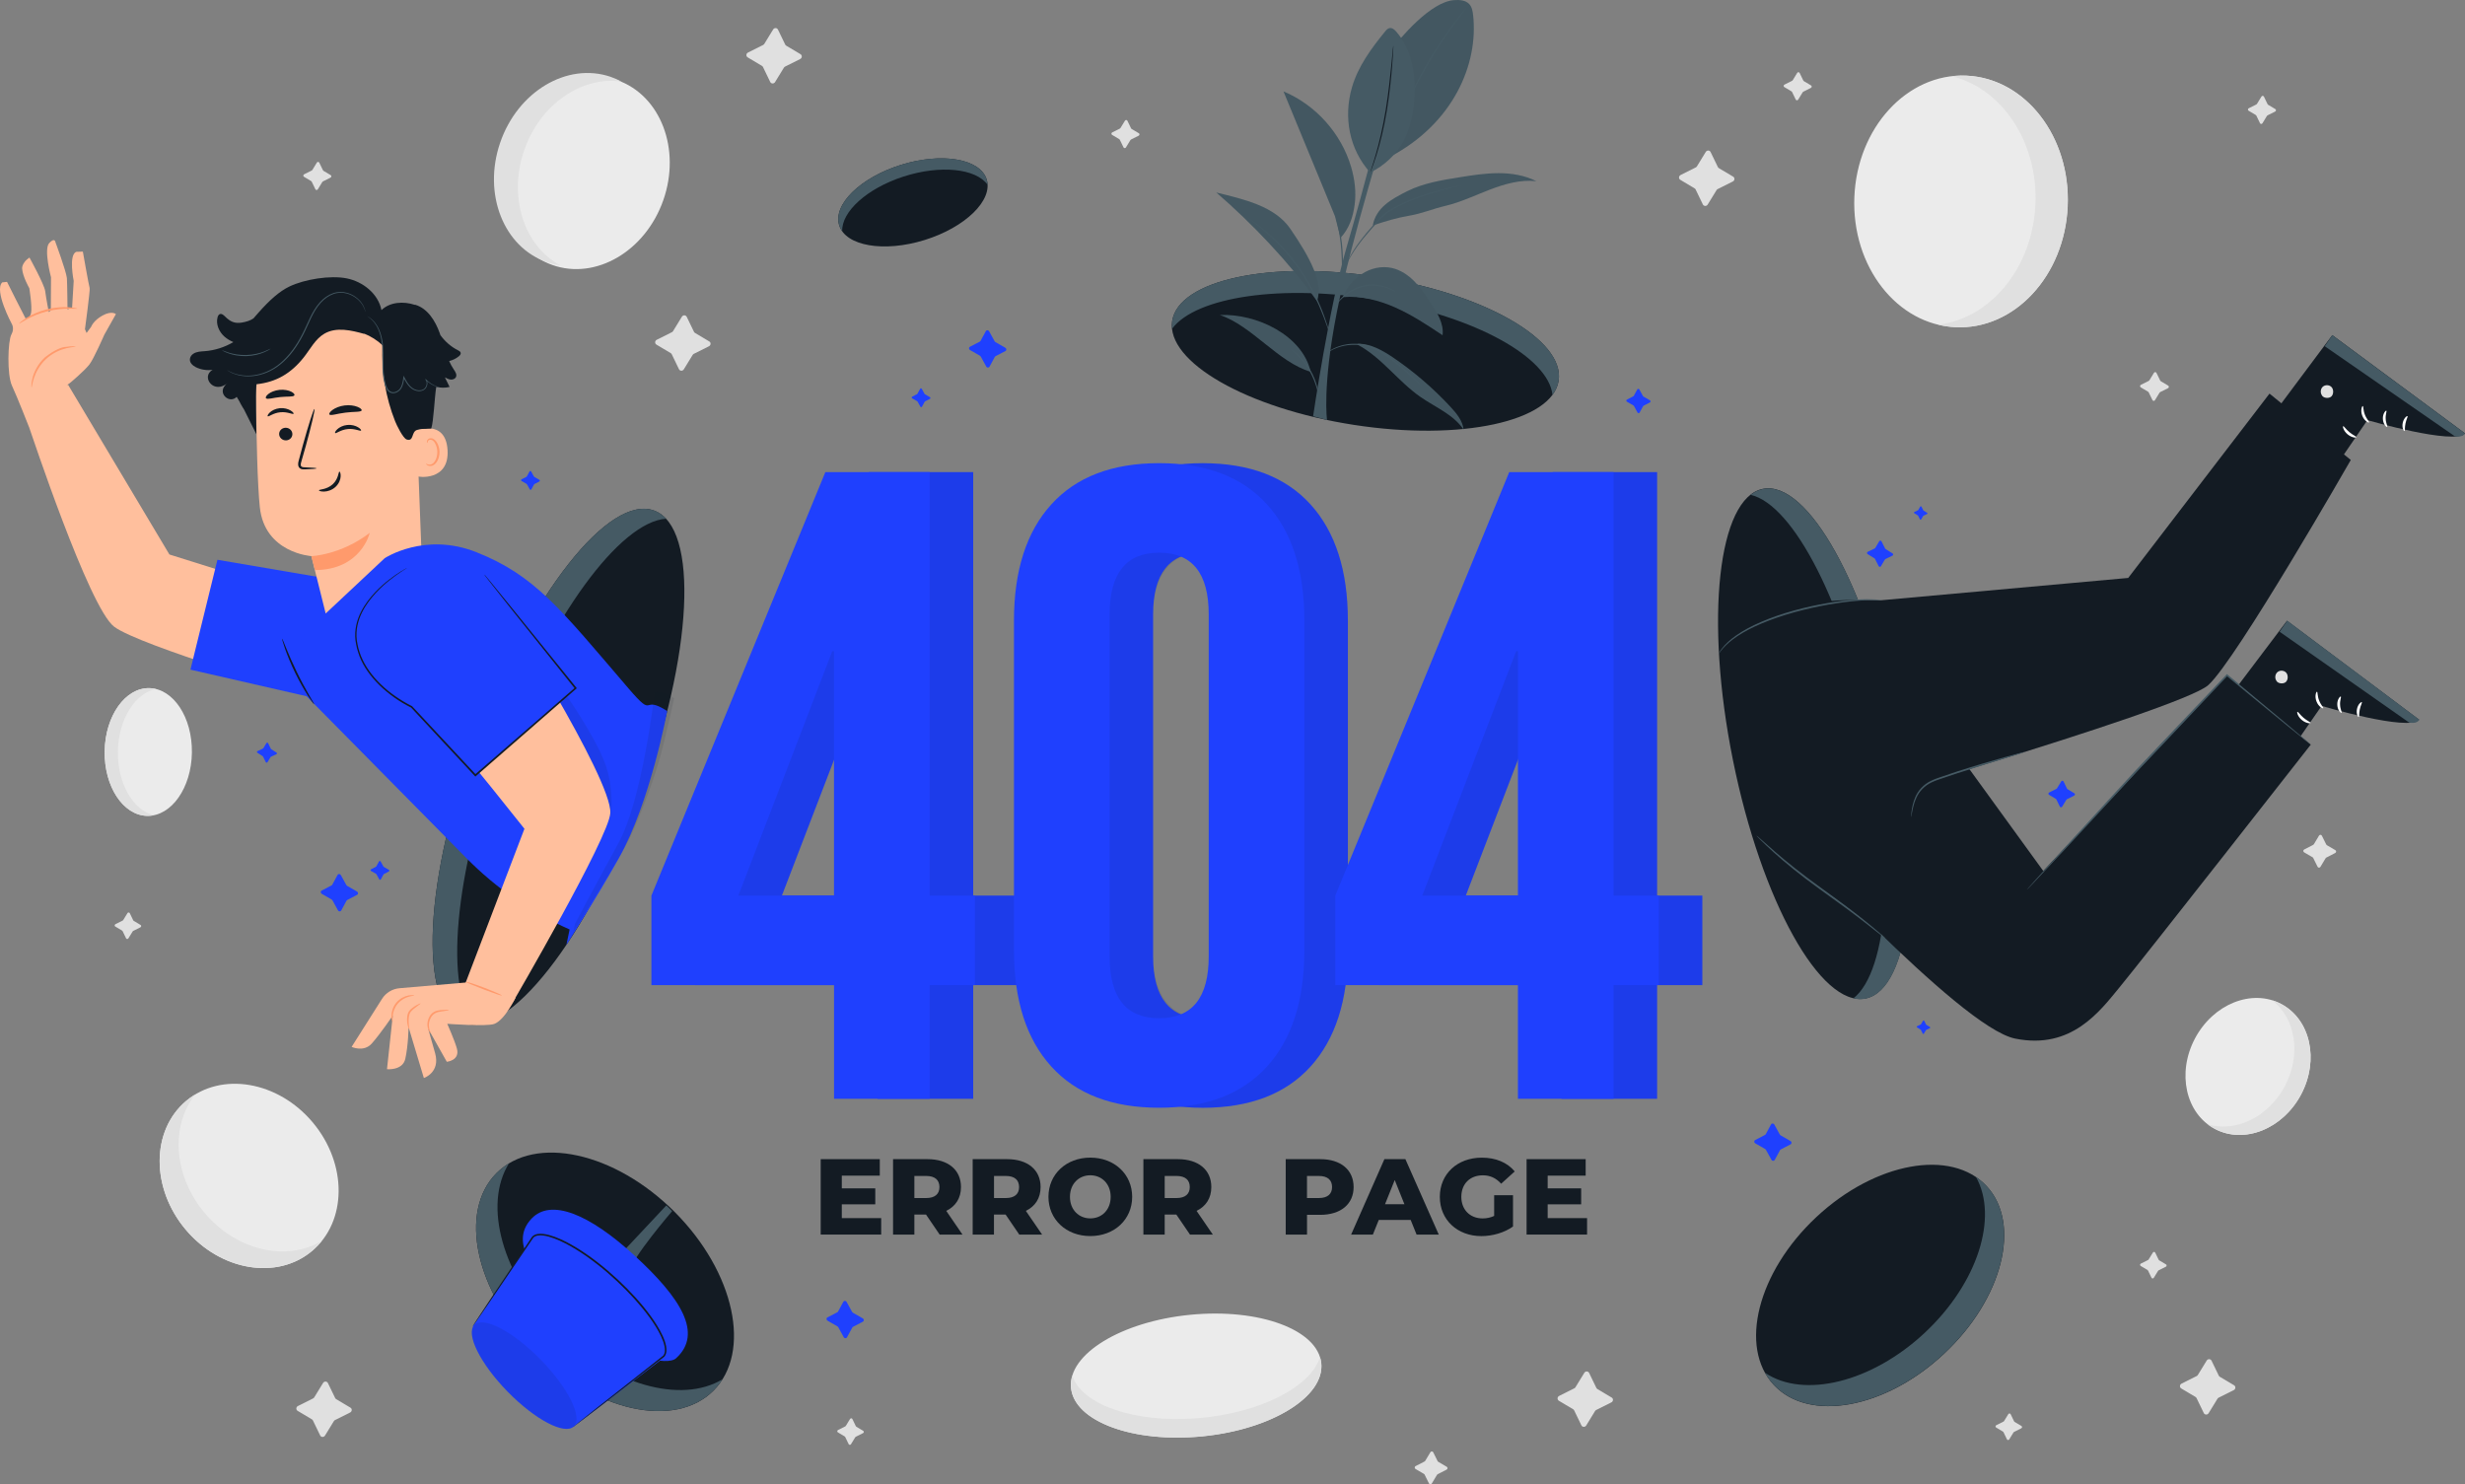 <svg xmlns="http://www.w3.org/2000/svg" width="1038" height="625" viewBox="0 0 1038 625" fill="none">
<rect x="0" y="0" width="1038" height="625" fill="#808080" stroke="none"/>
<path d="M870.68 86.605C871.847 57.351 852.686 32.832 827.883 31.84C803.079 30.849 782.026 53.761 780.859 83.015C779.692 112.269 798.853 136.789 823.657 137.78C848.46 138.771 869.513 115.86 870.68 86.605Z" fill="#ebebeb"/>
<path d="M857.08 86.296C855.807 112.953 838.049 134.137 816.141 136.73C818.459 137.289 820.834 137.647 823.267 137.776C848.065 139.05 869.301 116.362 870.703 87.127C872.106 57.878 853.145 33.155 828.347 31.88C826.157 31.765 823.982 31.851 821.85 32.095C843.057 37.223 858.34 59.926 857.08 86.296Z" fill="#e0e0e0"/>
<path d="M506.192 604.8C535.293 601.946 557.763 588.176 556.38 574.045C554.996 559.913 530.284 550.77 501.184 553.624C472.083 556.478 449.613 570.248 450.997 584.379C452.38 598.511 477.092 607.654 506.192 604.8Z" fill="#ebebeb"/>
<path d="M504.122 597.181C477.564 599.272 455.441 591.423 451.549 579.234C451.134 580.609 450.919 581.998 450.948 583.402C451.191 597.64 475.002 607.308 504.137 605.016C533.271 602.724 556.696 589.317 556.453 575.08C556.438 573.819 556.224 572.602 555.837 571.413C552.017 584.018 530.395 595.119 504.122 597.181Z" fill="#e0e0e0"/>
<path d="M131.382 526.784C146.195 514.363 146.354 490.135 131.737 472.669C117.12 455.204 93.263 451.115 78.45 463.536C63.637 475.957 63.478 500.185 78.095 517.651C92.712 535.116 116.569 539.206 131.382 526.784Z" fill="#ebebeb"/>
<path d="M86.337 510.923C99.788 526.737 120.795 531.335 135.519 522.497C134.36 523.944 133.058 525.29 131.627 526.536C116.96 539.127 93.106 535.26 78.338 517.913C63.585 500.567 63.513 476.303 78.181 463.712C79.483 462.595 80.857 461.621 82.288 460.762C71.67 474.026 73.029 495.282 86.337 510.923Z" fill="#e0e0e0"/>
<path d="M80.81 316.917C81.029 302.062 72.98 289.899 62.834 289.75C52.687 289.6 44.285 301.522 44.067 316.376C43.849 331.231 51.897 343.395 62.044 343.544C72.19 343.693 80.592 331.772 80.81 316.917Z" fill="#ebebeb"/>
<path d="M49.654 316.206C49.367 329.742 55.95 341.144 64.808 343.293C63.849 343.493 62.861 343.579 61.874 343.551C51.728 343.25 43.772 330.96 44.087 316.106C44.402 301.252 52.888 289.45 63.033 289.75C63.935 289.779 64.808 289.894 65.666 290.109C56.866 291.899 49.94 302.814 49.654 316.206Z" fill="#e0e0e0"/>
<path d="M924.284 437.285C916.585 451.824 920.363 468.869 932.712 475.372C945.061 481.875 961.303 475.358 969.001 460.819C976.7 446.281 972.922 429.235 960.573 422.732C948.224 416.229 931.982 422.747 924.284 437.285Z" fill="#ebebeb"/>
<path d="M962.169 457.31C969.181 444.06 966.662 428.72 956.817 421.2C958.091 421.586 959.35 422.102 960.566 422.747C972.916 429.25 976.679 446.295 968.995 460.833C961.296 475.372 945.055 481.875 932.706 475.386C931.618 474.813 930.588 474.154 929.629 473.424C941.334 476.991 955.229 470.416 962.169 457.31Z" fill="#e0e0e0"/>
<path d="M279.317 84.279C286.851 62.781 278.177 40.164 259.944 33.761C241.711 27.359 220.823 39.597 213.29 61.095C205.756 82.593 214.429 105.211 232.662 111.613C250.895 118.015 271.783 105.778 279.317 84.279Z" fill="#ebebeb"/>
<path d="M220.668 63.45C213.956 83.102 220.739 103.528 235.85 111.692C234.019 111.434 232.187 111.004 230.398 110.403C212.096 104.201 203.224 81.698 210.594 60.141C217.949 38.584 238.755 26.122 257.057 32.324C258.674 32.868 260.22 33.556 261.693 34.344C244.865 31.966 227.307 43.998 220.668 63.45Z" fill="#e0e0e0"/>
<path d="M723.806 70.798L729.816 74.379C730.588 74.837 730.531 75.997 729.701 76.413L723.319 79.607C723.119 79.707 722.947 79.865 722.833 80.051L719.098 86.138C718.611 86.926 717.466 86.898 717.066 86.081L714.018 79.779C713.918 79.578 713.775 79.421 713.589 79.306L707.578 75.725C706.791 75.267 706.863 74.106 707.693 73.691L714.075 70.497C714.275 70.397 714.447 70.239 714.562 70.053L718.296 63.965C718.783 63.178 719.928 63.206 720.328 64.023L723.376 70.325C723.477 70.511 723.62 70.683 723.806 70.798Z" fill="#e0e0e0"/>
<path d="M141.562 589.146L147.572 592.727C148.344 593.185 148.287 594.345 147.457 594.761L141.075 597.955C140.875 598.055 140.703 598.213 140.589 598.399L136.854 604.486C136.367 605.274 135.223 605.246 134.822 604.429L131.774 598.127C131.674 597.926 131.531 597.769 131.345 597.654L125.335 594.073C124.562 593.615 124.619 592.454 125.449 592.039L131.831 588.845C132.031 588.745 132.203 588.587 132.318 588.401L136.052 582.313C136.539 581.525 137.684 581.554 138.084 582.371L141.132 588.673C141.218 588.859 141.376 589.031 141.562 589.146Z" fill="#e0e0e0"/>
<path d="M672.655 584.892L678.665 588.472C679.452 588.931 679.381 590.091 678.551 590.506L672.169 593.701C671.969 593.801 671.797 593.958 671.682 594.145L667.948 600.232C667.461 601.02 666.316 600.991 665.916 600.175L662.868 593.873C662.767 593.672 662.624 593.514 662.438 593.4L656.428 589.819C655.656 589.361 655.713 588.2 656.543 587.785L662.925 584.591C663.125 584.49 663.297 584.333 663.411 584.147L667.146 578.059C667.633 577.271 668.777 577.3 669.178 578.116L672.226 584.419C672.326 584.619 672.469 584.777 672.655 584.892Z" fill="#e0e0e0"/>
<path d="M934.745 579.721L940.755 583.302C941.528 583.76 941.471 584.92 940.641 585.336L934.259 588.53C934.058 588.63 933.887 588.788 933.772 588.974L930.037 595.061C929.551 595.849 928.406 595.821 928.005 595.004L924.958 588.702C924.857 588.501 924.714 588.344 924.528 588.229L918.518 584.648C917.745 584.19 917.803 583.029 918.633 582.614L925.015 579.42C925.215 579.32 925.387 579.162 925.501 578.976L929.236 572.888C929.723 572.1 930.867 572.129 931.268 572.946L934.316 579.248C934.402 579.449 934.559 579.606 934.745 579.721Z" fill="#e0e0e0"/>
<path d="M292.655 140.182L298.665 143.763C299.453 144.221 299.381 145.381 298.551 145.797L292.169 148.991C291.969 149.091 291.797 149.249 291.682 149.435L287.948 155.523C287.461 156.311 286.316 156.282 285.916 155.465L282.868 149.163C282.767 148.962 282.624 148.805 282.438 148.69L276.428 145.109C275.656 144.651 275.713 143.491 276.543 143.075L282.925 139.881C283.125 139.781 283.297 139.623 283.411 139.437L287.146 133.35C287.633 132.562 288.778 132.59 289.178 133.407L292.226 139.709C292.312 139.91 292.469 140.067 292.655 140.182Z" fill="#e0e0e0"/>
<path d="M331.077 19.232L337.087 22.813C337.86 23.271 337.803 24.432 336.973 24.847L330.591 28.041C330.39 28.142 330.219 28.299 330.104 28.485L326.369 34.573C325.883 35.361 324.738 35.332 324.337 34.516L321.29 28.213C321.189 28.013 321.046 27.855 320.86 27.741L314.85 24.16C314.077 23.701 314.135 22.541 314.965 22.126L321.347 18.931C321.547 18.831 321.719 18.674 321.833 18.487L325.568 12.4C326.055 11.612 327.199 11.641 327.6 12.457L330.648 18.759C330.734 18.96 330.877 19.118 331.077 19.232Z" fill="#e0e0e0"/>
<path d="M136.211 71.929L139.259 73.748C139.66 73.978 139.617 74.565 139.202 74.78L135.968 76.398C135.867 76.456 135.782 76.527 135.724 76.627L133.835 79.721C133.592 80.123 133.006 80.108 132.805 79.693L131.26 76.499C131.217 76.398 131.131 76.312 131.045 76.255L127.997 74.436C127.596 74.207 127.639 73.62 128.054 73.405L131.288 71.786C131.389 71.729 131.474 71.657 131.532 71.557L133.421 68.463C133.664 68.062 134.25 68.076 134.451 68.492L135.996 71.686C136.039 71.786 136.111 71.872 136.211 71.929Z" fill="#e0e0e0"/>
<path d="M476.504 54.282L479.552 56.102C479.952 56.331 479.91 56.918 479.495 57.133L476.261 58.751C476.16 58.809 476.075 58.88 476.017 58.981L474.128 62.075C473.885 62.476 473.298 62.461 473.098 62.046L471.553 58.852C471.51 58.751 471.424 58.666 471.338 58.608L468.29 56.789C467.889 56.56 467.932 55.973 468.347 55.758L471.581 54.139C471.681 54.082 471.767 54.01 471.825 53.91L473.713 50.816C473.957 50.415 474.543 50.429 474.744 50.845L476.289 54.039C476.332 54.154 476.404 54.239 476.504 54.282Z" fill="#e0e0e0"/>
<path d="M759.582 34.158L762.63 35.977C763.031 36.206 762.988 36.793 762.573 37.008L759.339 38.627C759.239 38.684 759.153 38.755 759.095 38.856L757.207 41.95C756.963 42.351 756.377 42.336 756.176 41.921L754.631 38.727C754.588 38.627 754.502 38.541 754.416 38.483L751.368 36.664C750.968 36.435 751.01 35.848 751.425 35.633L754.659 34.014C754.76 33.957 754.845 33.885 754.903 33.785L756.792 30.691C757.035 30.29 757.622 30.305 757.822 30.72L759.367 33.914C759.41 34.014 759.496 34.1 759.582 34.158Z" fill="#e0e0e0"/>
<path d="M955.082 44.113L958.13 45.932C958.531 46.161 958.488 46.748 958.073 46.963L954.839 48.582C954.739 48.639 954.653 48.711 954.595 48.811L952.707 51.905C952.463 52.306 951.877 52.291 951.676 51.876L950.131 48.682C950.088 48.582 950.002 48.496 949.916 48.438L946.868 46.619C946.468 46.39 946.51 45.803 946.925 45.588L950.159 43.969C950.26 43.912 950.345 43.84 950.403 43.74L952.292 40.646C952.535 40.245 953.122 40.26 953.322 40.675L954.867 43.869C954.91 43.969 954.982 44.055 955.082 44.113Z" fill="#e0e0e0"/>
<path d="M605.636 615.53L609.214 617.621C609.672 617.893 609.643 618.581 609.157 618.824L605.393 620.758C605.279 620.815 605.178 620.916 605.107 621.03L602.932 624.654C602.646 625.127 601.959 625.113 601.73 624.626L599.884 620.901C599.827 620.787 599.741 620.687 599.626 620.629L596.049 618.538C595.591 618.266 595.62 617.578 596.106 617.335L599.87 615.401C599.984 615.344 600.084 615.244 600.156 615.129L602.331 611.505C602.617 611.032 603.304 611.047 603.533 611.534L605.379 615.258C605.436 615.372 605.536 615.473 605.636 615.53Z" fill="#e0e0e0"/>
<path d="M979.832 355.883L983.409 357.974C983.867 358.247 983.838 358.934 983.352 359.178L979.588 361.111C979.474 361.169 979.374 361.269 979.302 361.384L977.127 365.007C976.841 365.48 976.154 365.466 975.925 364.979L974.079 361.255C974.022 361.14 973.936 361.04 973.822 360.982L970.244 358.891C969.786 358.619 969.815 357.932 970.302 357.688L974.065 355.754C974.179 355.697 974.28 355.597 974.351 355.482L976.526 351.858C976.812 351.386 977.499 351.4 977.728 351.887L979.574 355.611C979.631 355.726 979.732 355.826 979.832 355.883Z" fill="#e0e0e0"/>
<path d="M56.324 387.768L59.2 389.487C59.572 389.716 59.544 390.26 59.143 390.461L56.081 391.994C55.98 392.037 55.909 392.123 55.852 392.208L54.063 395.13C53.834 395.503 53.276 395.489 53.09 395.102L51.63 392.08C51.587 391.979 51.516 391.908 51.416 391.85L48.539 390.132C48.167 389.902 48.196 389.358 48.597 389.157L51.659 387.625C51.759 387.582 51.831 387.496 51.888 387.41L53.676 384.488C53.906 384.116 54.464 384.13 54.65 384.517L56.109 387.539C56.166 387.625 56.238 387.711 56.324 387.768Z" fill="#e0e0e0"/>
<path d="M360.605 600.762L363.481 602.481C363.853 602.71 363.825 603.255 363.424 603.455L360.362 604.988C360.262 605.031 360.19 605.117 360.133 605.203L358.344 608.125C358.115 608.497 357.557 608.483 357.371 608.096L355.912 605.074C355.869 604.973 355.797 604.902 355.697 604.844L352.821 603.126C352.449 602.896 352.477 602.352 352.878 602.152L355.94 600.619C356.04 600.576 356.112 600.49 356.169 600.404L357.958 597.482C358.187 597.11 358.745 597.124 358.931 597.511L360.39 600.533C360.448 600.633 360.519 600.719 360.605 600.762Z" fill="#e0e0e0"/>
<path d="M909.218 530.69L912.095 532.409C912.467 532.638 912.438 533.183 912.037 533.383L908.975 534.916C908.875 534.959 908.803 535.045 908.746 535.131L906.957 538.053C906.728 538.425 906.17 538.411 905.984 538.024L904.525 535.002C904.482 534.902 904.41 534.83 904.31 534.773L901.434 533.054C901.062 532.825 901.09 532.28 901.491 532.08L904.553 530.547C904.654 530.504 904.725 530.418 904.782 530.332L906.571 527.41C906.8 527.038 907.358 527.052 907.544 527.439L909.004 530.461C909.061 530.562 909.133 530.647 909.218 530.69Z" fill="#e0e0e0"/>
<path d="M848.343 598.728L851.22 600.447C851.592 600.676 851.563 601.221 851.162 601.421L848.1 602.954C848 602.997 847.928 603.083 847.871 603.169L846.082 606.091C845.854 606.463 845.295 606.449 845.109 606.062L843.65 603.04C843.607 602.939 843.535 602.868 843.435 602.811L840.559 601.092C840.187 600.862 840.216 600.318 840.616 600.118L843.678 598.585C843.779 598.542 843.85 598.456 843.907 598.37L845.696 595.448C845.925 595.076 846.483 595.09 846.669 595.477L848.129 598.499C848.186 598.599 848.257 598.671 848.343 598.728Z" fill="#e0e0e0"/>
<path d="M909.898 160.522L913.017 162.384C913.418 162.627 913.39 163.229 912.96 163.444L909.64 165.105C909.54 165.163 909.454 165.234 909.383 165.334L907.451 168.5C907.194 168.915 906.607 168.887 906.392 168.471L904.804 165.206C904.761 165.105 904.675 165.019 904.575 164.962L901.455 163.1C901.055 162.856 901.083 162.255 901.513 162.04L904.832 160.378C904.933 160.321 905.018 160.25 905.09 160.149L907.022 156.984C907.279 156.568 907.866 156.597 908.081 157.012L909.669 160.278C909.712 160.378 909.798 160.464 909.898 160.522Z" fill="#e0e0e0"/>
<path d="M810.016 215.009L811.505 215.926C811.691 216.041 811.691 216.327 811.49 216.427L809.959 217.158C809.916 217.186 809.873 217.215 809.845 217.258L808.986 218.719C808.871 218.905 808.599 218.891 808.485 218.69L807.698 217.129C807.669 217.086 807.64 217.043 807.583 217.015L806.095 216.098C805.909 215.983 805.909 215.697 806.109 215.597L807.64 214.866C807.683 214.837 807.726 214.809 807.755 214.766L808.614 213.305C808.728 213.119 809 213.133 809.115 213.333L809.902 214.895C809.93 214.938 809.973 214.981 810.016 215.009Z" fill="#1f40fe"/>
<path d="M811.184 431.527L812.673 432.444C812.859 432.558 812.859 432.845 812.658 432.945L811.127 433.676C811.084 433.704 811.041 433.733 811.013 433.776L810.154 435.237C810.039 435.423 809.767 435.409 809.653 435.208L808.866 433.647C808.837 433.604 808.808 433.561 808.751 433.532L807.263 432.616C807.077 432.501 807.077 432.215 807.277 432.114L808.808 431.384C808.851 431.355 808.894 431.327 808.923 431.284L809.782 429.823C809.896 429.636 810.168 429.651 810.283 429.851L811.07 431.413C811.098 431.456 811.141 431.498 811.184 431.527Z" fill="#1f40fe"/>
<path d="M870.621 332.307L873.497 334.025C873.869 334.255 873.84 334.799 873.44 334.999L870.377 336.532C870.277 336.575 870.206 336.661 870.149 336.747L868.36 339.669C868.131 340.041 867.573 340.027 867.387 339.64L865.927 336.618C865.884 336.518 865.813 336.446 865.712 336.389L862.836 334.67C862.464 334.441 862.493 333.896 862.894 333.696L865.956 332.163C866.056 332.12 866.127 332.034 866.185 331.948L867.973 329.026C868.202 328.654 868.76 328.668 868.946 329.055L870.406 332.077C870.449 332.178 870.521 332.264 870.621 332.307Z" fill="#1f40fe"/>
<path d="M794.048 231.224L796.939 233.014C797.311 233.243 797.297 233.788 796.91 233.974L793.948 235.392C793.848 235.435 793.777 235.507 793.719 235.592L792.045 238.429C791.83 238.801 791.287 238.758 791.086 238.371L789.555 235.335C789.512 235.234 789.426 235.163 789.341 235.105L786.45 233.315C786.078 233.086 786.092 232.542 786.479 232.355L789.441 230.937C789.541 230.894 789.612 230.823 789.67 230.737L791.344 227.901C791.559 227.528 792.102 227.571 792.303 227.958L793.834 230.995C793.891 231.081 793.963 231.166 794.048 231.224Z" fill="#1f40fe"/>
<path d="M114.219 315.476L116.408 316.865C116.694 317.052 116.68 317.467 116.38 317.596L114.104 318.642C114.033 318.67 113.976 318.728 113.933 318.799L112.63 320.948C112.459 321.22 112.044 321.191 111.901 320.89L110.756 318.556C110.727 318.484 110.67 318.427 110.598 318.384L108.409 316.994C108.123 316.808 108.137 316.393 108.438 316.264L110.713 315.218C110.785 315.19 110.842 315.132 110.885 315.061L112.187 312.912C112.359 312.64 112.774 312.669 112.917 312.969L114.061 315.304C114.104 315.361 114.147 315.433 114.219 315.476Z" fill="#1f40fe"/>
<path d="M161.621 365.036L163.739 366.254C164.011 366.411 164.011 366.798 163.753 366.941L161.664 368.03C161.593 368.059 161.55 368.116 161.507 368.187L160.376 370.264C160.233 370.537 159.833 370.522 159.69 370.25L158.516 368.116C158.473 368.044 158.43 367.987 158.359 367.958L156.241 366.741C155.969 366.583 155.969 366.196 156.227 366.053L158.316 364.965C158.387 364.936 158.43 364.879 158.473 364.807L159.604 362.73C159.747 362.458 160.147 362.472 160.291 362.744L161.464 364.879C161.507 364.95 161.564 365.008 161.621 365.036Z" fill="#1f40fe"/>
<path d="M225.004 200.829L227.122 202.046C227.394 202.204 227.394 202.591 227.136 202.734L225.047 203.822C224.976 203.851 224.933 203.908 224.89 203.98L223.759 206.057C223.616 206.329 223.215 206.315 223.072 206.043L221.899 203.908C221.856 203.837 221.813 203.779 221.742 203.751L219.624 202.533C219.352 202.376 219.352 201.989 219.609 201.846L221.699 200.757C221.77 200.728 221.813 200.671 221.856 200.6L222.986 198.523C223.13 198.25 223.53 198.265 223.673 198.537L224.847 200.671C224.89 200.728 224.947 200.786 225.004 200.829Z" fill="#1f40fe"/>
<path d="M389.485 166.022L391.602 167.24C391.874 167.397 391.874 167.784 391.617 167.927L389.528 169.016C389.456 169.044 389.413 169.102 389.37 169.173L388.24 171.25C388.097 171.522 387.696 171.508 387.553 171.236L386.379 169.102C386.336 169.03 386.294 168.973 386.222 168.944L384.104 167.727C383.832 167.569 383.832 167.182 384.09 167.039L386.179 165.95C386.251 165.922 386.294 165.864 386.336 165.793L387.467 163.716C387.61 163.444 388.011 163.458 388.154 163.73L389.327 165.864C389.37 165.936 389.427 165.993 389.485 166.022Z" fill="#1f40fe"/>
<path d="M146.171 373.015L150.363 375.421C150.907 375.736 150.922 376.51 150.378 376.796L146.228 378.959C146.099 379.031 145.985 379.131 145.927 379.26L143.695 383.371C143.409 383.901 142.622 383.886 142.321 383.328L139.989 379.088C139.917 378.959 139.803 378.844 139.674 378.773L135.481 376.366C134.938 376.051 134.923 375.278 135.467 374.991L139.617 372.828C139.746 372.757 139.86 372.656 139.917 372.528L142.15 368.417C142.436 367.887 143.223 367.901 143.523 368.46L145.856 372.699C145.927 372.828 146.042 372.943 146.171 373.015Z" fill="#1f40fe"/>
<path d="M419.155 144.035L423.348 146.441C423.892 146.757 423.906 147.53 423.362 147.817L419.212 149.979C419.084 150.051 418.969 150.151 418.912 150.28L416.68 154.391C416.393 154.921 415.606 154.907 415.306 154.348L412.973 150.108C412.902 149.979 412.787 149.865 412.659 149.793L408.466 147.387C407.922 147.072 407.908 146.298 408.452 146.012L412.601 143.849C412.73 143.777 412.845 143.677 412.902 143.548L415.134 139.437C415.42 138.907 416.207 138.921 416.508 139.48L418.84 143.72C418.912 143.849 419.026 143.949 419.155 144.035Z" fill="#1f40fe"/>
<path d="M359.147 552.749L363.34 555.155C363.884 555.47 363.898 556.244 363.354 556.53L359.205 558.693C359.076 558.765 358.961 558.865 358.904 558.994L356.672 563.105C356.386 563.635 355.599 563.621 355.298 563.062L352.966 558.822C352.894 558.693 352.78 558.579 352.651 558.507L348.458 556.101C347.914 555.786 347.9 555.012 348.444 554.726L352.594 552.563C352.722 552.491 352.837 552.391 352.894 552.262L355.126 548.151C355.412 547.621 356.2 547.635 356.5 548.194L358.832 552.434C358.904 552.563 359.019 552.663 359.147 552.749Z" fill="#1f40fe"/>
<path d="M749.8 478.065L753.992 480.471C754.536 480.786 754.55 481.56 754.007 481.846L749.857 484.009C749.728 484.081 749.614 484.181 749.556 484.31L747.324 488.421C747.038 488.951 746.251 488.937 745.95 488.378L743.618 484.138C743.546 484.009 743.432 483.895 743.303 483.823L739.11 481.417C738.567 481.102 738.552 480.328 739.096 480.042L743.246 477.879C743.375 477.807 743.489 477.707 743.546 477.578L745.779 473.467C746.065 472.937 746.852 472.951 747.152 473.51L749.485 477.75C749.556 477.879 749.671 477.993 749.8 478.065Z" fill="#1f40fe"/>
<path d="M692.053 166.996L694.786 168.557C695.144 168.758 695.144 169.274 694.8 169.445L692.096 170.849C692.01 170.892 691.938 170.964 691.895 171.05L690.436 173.728C690.25 174.072 689.735 174.058 689.549 173.7L688.032 170.935C687.989 170.849 687.917 170.777 687.831 170.72L685.098 169.159C684.74 168.958 684.741 168.443 685.084 168.271L687.788 166.867C687.874 166.824 687.946 166.753 687.989 166.667L689.448 163.988C689.634 163.644 690.15 163.659 690.336 164.017L691.852 166.781C691.895 166.881 691.967 166.953 692.053 166.996Z" fill="#1f40fe"/>
<path d="M389.337 101.069C406.489 95.749 418.196 84.343 415.487 75.593C412.779 66.842 396.679 64.062 379.528 69.382C362.376 74.702 350.669 86.108 353.378 94.858C356.086 103.609 372.186 106.389 389.337 101.069Z" fill="#131B23"/>
<path d="M380.409 74.364C395.978 69.322 410.96 70.941 415.868 77.802C415.825 76.914 415.668 76.026 415.353 75.181C412.219 66.558 395.835 64.066 378.749 69.609C361.663 75.152 350.373 86.625 353.507 95.234C353.779 95.993 354.165 96.709 354.651 97.383C354.308 89.175 365.012 79.363 380.409 74.364Z" fill="#455A64"/>
<path d="M818.588 570.079C843.328 546.955 851.355 515.314 836.517 499.408C821.678 483.502 789.594 489.353 764.854 512.478C740.114 535.602 732.087 567.243 746.926 583.149C761.764 599.055 793.849 593.204 818.588 570.079Z" fill="#131B23"/>
<path d="M810.582 561.129C788.059 582.227 759.396 589.003 743.227 578.031C744.257 579.878 745.487 581.583 746.961 583.144C761.843 599.015 793.94 593.099 818.653 569.952C843.365 546.805 851.321 515.164 836.439 499.307C835.123 497.903 833.663 496.672 832.089 495.612C841.534 512.499 832.862 540.259 810.582 561.129Z" fill="#455A64"/>
<path d="M656.325 160.289C658.979 143.065 624.703 123.48 579.77 116.544C534.836 109.608 496.258 117.948 493.605 135.172C490.952 152.395 525.227 171.98 570.161 178.916C615.095 185.852 653.672 177.512 656.325 160.289Z" fill="#131B23"/>
<path d="M580.462 126.345C621.287 133.307 652.025 150.466 653.742 166.265C654.844 164.79 655.631 163.215 656.074 161.553C660.567 144.622 627.913 124.712 583.124 117.063C538.334 109.429 498.382 116.949 493.874 133.879C493.474 135.383 493.374 136.902 493.545 138.434C503.634 124.913 540.08 119.455 580.462 126.345Z" fill="#455A64"/>
<path d="M571.504 145.038C581.764 150.409 588.661 160.55 598.163 167.154C604.459 171.522 612.086 174.545 616.336 180.933C615.921 177.195 613.36 174.086 610.812 171.336C603.629 163.573 595.558 156.626 586.815 150.667C582.322 147.616 577.342 144.723 571.919 144.751" fill="#455A64"/>
<g opacity="0.2">
<path opacity="0.2" d="M571.504 145.038C581.764 150.409 588.661 160.55 598.163 167.154C604.459 171.522 612.086 174.545 616.336 180.933C615.921 177.195 613.36 174.086 610.812 171.336C603.629 163.573 595.558 156.626 586.815 150.667C582.322 147.616 577.342 144.723 571.919 144.751" fill="#131B23"/>
</g>
<path d="M620.326 6.412C620.14 4.751 619.839 2.975 618.709 1.743C617.163 0.053 614.573 -0.119 612.284 0.053C602.525 0.783 590.104 15.264 584.137 23.028L585.138 66.128C611.869 52.12 622.615 27.11 620.326 6.412Z" fill="#455A64"/>
<g opacity="0.2">
<path opacity="0.2" d="M620.326 6.412C620.14 4.751 619.839 2.975 618.709 1.743C617.163 0.053 614.573 -0.119 612.284 0.053C602.525 0.783 590.104 15.264 584.137 23.028L585.138 66.128C611.869 52.12 622.615 27.11 620.326 6.412Z" fill="#131B23"/>
</g>
<path d="M578.062 94.933C583.171 93.229 588.294 91.667 593.374 90.837C598.454 90.006 603.577 87.872 608.585 86.697C615.082 85.164 621.163 82.228 627.402 79.836C633.641 77.444 640.295 75.553 646.935 76.284C642.027 73.806 636.446 72.903 630.951 72.918C625.456 72.918 620.004 73.791 614.581 74.651C607.054 75.854 599.384 77.1 592.558 80.509C585.747 83.933 579.479 87.428 578.062 94.933Z" fill="#455A64"/>
<g opacity="0.2">
<path opacity="0.2" d="M578.062 94.933C583.171 93.229 588.294 91.667 593.374 90.837C598.454 90.006 603.577 87.872 608.585 86.697C615.082 85.164 621.163 82.228 627.402 79.836C633.641 77.444 640.295 75.553 646.935 76.284C642.027 73.806 636.446 72.903 630.951 72.918C625.456 72.918 620.004 73.791 614.581 74.651C607.054 75.854 599.384 77.1 592.558 80.509C585.747 83.933 579.479 87.428 578.062 94.933Z" fill="#131B23"/>
</g>
<path d="M543.389 96.394C536.778 86.711 523.556 83.875 512.18 81.053C527.305 94.103 542.931 110.603 554.608 126.804C557.255 118.94 551.746 108.641 543.389 96.394Z" fill="#455A64"/>
<g opacity="0.2">
<path opacity="0.2" d="M543.389 96.394C536.778 86.711 523.556 83.875 512.18 81.053C527.305 94.103 542.931 110.603 554.608 126.804C557.255 118.94 551.746 108.641 543.389 96.394Z" fill="#131B23"/>
</g>
<path d="M551.911 156.54C538.303 152.601 527.084 137.045 513.676 132.648C529.144 131.931 548.505 141.228 551.911 156.54Z" fill="#455A64"/>
<g opacity="0.2">
<path opacity="0.2" d="M551.911 156.54C538.303 152.601 527.084 137.045 513.676 132.648C529.144 131.931 548.505 141.228 551.911 156.54Z" fill="#131B23"/>
</g>
<path d="M565.465 125.099C573.078 124.483 580.733 126.431 587.716 129.554C594.699 132.676 601.096 136.916 607.464 141.156C608.05 136.214 605.174 131.602 602.427 127.462C600.352 124.354 598.277 121.217 595.658 118.539C593.04 115.875 589.82 113.669 586.171 112.852C581.778 111.85 577.027 112.967 573.278 115.488C569.543 118.009 567.11 120.902 565.465 125.099Z" fill="#455A64"/>
<path d="M552.945 175.289C552.945 175.289 559.699 129.095 567.183 103.628C574.667 78.16 581.922 49.183 581.922 49.183L584.87 49.985C584.87 49.985 569.072 100.29 562.919 131.559C556.766 162.799 558.812 176.836 558.812 176.836L552.945 175.289Z" fill="#455A64"/>
<path d="M617.588 3.175C617.602 3.19 617.488 3.347 617.273 3.648C617.015 3.992 616.701 4.421 616.3 4.937C615.441 6.054 614.225 7.673 612.737 9.707C609.761 13.761 605.825 19.49 601.905 26.093C597.998 32.697 594.85 38.899 592.703 43.454C591.63 45.731 590.786 47.579 590.228 48.868C589.956 49.47 589.727 49.957 589.555 50.343C589.398 50.673 589.312 50.845 589.283 50.845C589.269 50.845 589.326 50.658 589.455 50.3C589.613 49.899 589.799 49.398 590.042 48.782C590.557 47.464 591.344 45.588 592.374 43.296C594.435 38.698 597.54 32.453 601.461 25.835C605.396 19.218 609.388 13.503 612.436 9.506C613.968 7.501 615.227 5.897 616.143 4.822C616.572 4.321 616.915 3.906 617.187 3.591C617.445 3.304 617.574 3.161 617.588 3.175Z" fill="#455A64"/>
<path d="M576.965 72.631C568.164 62.877 565.646 49.369 569.309 36.764C571.871 27.941 577.451 20.349 583.275 13.245C583.776 12.629 584.349 11.97 585.136 11.827C586.223 11.626 587.21 12.471 587.94 13.302C594.294 20.521 596.125 30.748 595.667 40.345C595.367 46.734 594.136 53.165 591.289 58.895C588.455 64.624 582.789 69.981 576.965 72.631Z" fill="#455A64"/>
<path d="M576.975 72.631C576.961 72.631 577.004 72.445 577.118 72.087C577.247 71.686 577.405 71.184 577.605 70.583C578.049 69.279 578.65 67.374 579.336 65.011C580.724 60.284 582.313 53.666 583.529 46.261C584.731 38.841 585.418 32.066 585.905 27.168C586.134 24.761 586.32 22.799 586.463 21.352C586.534 20.708 586.591 20.192 586.634 19.776C586.677 19.418 586.706 19.232 586.72 19.232C586.734 19.232 586.734 19.418 586.734 19.791C586.72 20.206 586.692 20.736 586.663 21.381C586.591 22.756 586.463 24.747 586.262 27.21C585.876 32.124 585.232 38.913 584.03 46.347C582.814 53.781 581.168 60.413 579.68 65.126C578.936 67.475 578.292 69.365 577.791 70.654C577.562 71.256 577.362 71.743 577.219 72.13C577.075 72.459 577.004 72.631 576.975 72.631Z" fill="#131B23"/>
<g opacity="0.2">
<path opacity="0.2" d="M565.465 125.099C573.078 124.483 580.733 126.431 587.716 129.554C594.699 132.676 601.096 136.916 607.464 141.156C608.05 136.214 605.174 131.602 602.427 127.462C600.352 124.354 598.277 121.217 595.658 118.539C593.04 115.875 589.82 113.669 586.171 112.852C581.778 111.85 577.027 112.967 573.278 115.488C569.543 118.009 567.11 120.902 565.465 125.099Z" fill="#131B23"/>
</g>
<path d="M598.837 162.728C598.823 162.742 598.694 162.642 598.45 162.427C598.179 162.169 597.835 161.854 597.42 161.481C596.547 160.651 595.288 159.433 593.671 158.001C592.884 157.27 591.997 156.482 591.038 155.652C590.094 154.807 589.049 153.947 587.933 153.059C585.701 151.297 583.196 149.406 580.32 147.831C577.458 146.241 574.453 145.253 571.62 145.224C570.203 145.181 568.858 145.167 567.599 145.324C566.354 145.467 565.209 145.74 564.179 146.055C562.133 146.685 560.587 147.516 559.571 148.146C558.555 148.776 558.026 149.192 557.997 149.163C557.983 149.149 558.112 149.034 558.355 148.834C558.598 148.619 558.97 148.332 559.471 147.988C560.473 147.301 562.004 146.398 564.079 145.725C565.109 145.382 566.282 145.095 567.556 144.923C568.83 144.737 570.203 144.751 571.634 144.78C574.539 144.78 577.673 145.797 580.563 147.401C583.483 148.991 586.001 150.91 588.233 152.701C589.35 153.603 590.38 154.477 591.324 155.337C592.283 156.182 593.156 156.984 593.929 157.729C595.503 159.204 596.733 160.464 597.563 161.338C597.95 161.739 598.264 162.069 598.522 162.355C598.737 162.584 598.837 162.713 598.837 162.728Z" fill="#455A64"/>
<path d="M543.565 147C543.579 146.971 543.865 147.143 544.352 147.487C544.838 147.816 545.525 148.361 546.312 149.063C547.901 150.466 549.904 152.672 551.578 155.465C553.252 158.273 554.254 161.066 554.741 163.143C554.984 164.174 555.141 165.019 555.198 165.621C555.27 166.208 555.284 166.538 555.256 166.538C555.17 166.552 554.97 165.248 554.397 163.229C553.825 161.209 552.78 158.473 551.149 155.723C549.503 152.973 547.586 150.767 546.069 149.32C544.566 147.845 543.507 147.072 543.565 147Z" fill="#455A64"/>
<path d="M525.63 91.839C525.644 91.825 525.83 91.94 526.159 92.169C526.546 92.441 527.032 92.77 527.647 93.2C528.306 93.673 529.078 94.217 529.98 94.862C530.881 95.506 531.826 96.366 532.913 97.239C537.221 100.806 542.758 106.349 547.624 113.425C549.999 116.992 552.074 120.515 553.705 123.853C555.322 127.19 556.624 130.284 557.569 132.92C558.528 135.555 559.214 137.718 559.672 139.222C559.887 139.924 560.073 140.497 560.216 140.941C560.331 141.342 560.388 141.543 560.374 141.557C560.359 141.557 560.273 141.371 560.116 140.984C559.959 140.597 559.744 140.024 559.486 139.294C558.957 137.819 558.227 135.67 557.225 133.063C556.238 130.442 554.907 127.391 553.276 124.082C551.63 120.773 549.57 117.264 547.194 113.726C542.358 106.707 536.906 101.164 532.67 97.526C531.597 96.624 530.681 95.764 529.794 95.091C528.921 94.432 528.163 93.859 527.519 93.372C526.932 92.914 526.46 92.555 526.102 92.269C525.787 91.997 525.615 91.854 525.63 91.839Z" fill="#455A64"/>
<path d="M588.051 122.993C588.037 123.022 587.665 122.865 587.006 122.564C586.649 122.392 586.248 122.206 585.819 121.991C585.361 121.762 584.788 121.604 584.187 121.375C581.783 120.53 578.149 119.756 574.299 120.673C572.368 121.074 570.636 121.848 569.162 122.678C567.674 123.509 566.458 124.469 565.499 125.328C563.553 127.061 562.723 128.465 562.651 128.408C562.623 128.394 562.809 128.035 563.224 127.42C563.653 126.832 564.297 125.973 565.27 125.07C566.214 124.154 567.431 123.151 568.948 122.277C570.45 121.389 572.224 120.587 574.199 120.172C578.177 119.226 581.912 120.086 584.33 121.031C584.931 121.289 585.504 121.475 585.962 121.733C586.391 121.977 586.777 122.191 587.121 122.392C587.736 122.75 588.065 122.965 588.051 122.993Z" fill="#455A64"/>
<path d="M615.234 78.103C615.234 78.117 615.034 78.174 614.633 78.275C614.175 78.375 613.603 78.518 612.887 78.69C611.371 79.048 609.181 79.578 606.491 80.323C603.815 81.082 600.624 82.042 597.175 83.331C593.727 84.62 589.978 86.196 586.329 88.344C584.526 89.433 582.809 90.622 581.449 92.04C580.09 93.515 578.788 94.948 577.557 96.323C575.11 99.087 573.021 101.665 571.418 103.943C569.801 106.22 568.656 108.154 567.912 109.529C567.168 110.904 566.81 111.692 566.767 111.663C566.753 111.663 566.825 111.449 566.982 111.076C567.139 110.689 567.383 110.131 567.726 109.443C568.413 108.039 569.529 106.048 571.103 103.742C572.692 101.436 574.752 98.801 577.185 96.022C578.401 94.632 579.703 93.186 581.063 91.71C582.479 90.221 584.225 89.017 586.057 87.915C589.749 85.737 593.526 84.176 597.004 82.901C600.481 81.641 603.686 80.71 606.391 79.994C609.095 79.306 611.313 78.819 612.844 78.518C613.574 78.389 614.161 78.275 614.619 78.203C615.02 78.117 615.234 78.088 615.234 78.103Z" fill="#455A64"/>
<path d="M565.067 117.994C565.038 117.994 565.024 117.55 565.024 116.763C565.038 115.875 565.053 114.757 565.067 113.425C565.081 110.618 565.024 106.722 564.552 102.468C564.079 98.213 563.235 94.418 562.605 91.667C562.305 90.378 562.047 89.29 561.847 88.416C561.675 87.642 561.589 87.213 561.632 87.213C561.675 87.213 561.804 87.614 562.047 88.373C562.276 89.132 562.591 90.221 562.963 91.582C563.679 94.303 564.595 98.113 565.067 102.41C565.553 106.693 565.554 110.618 565.439 113.425C565.382 114.829 565.31 115.975 565.239 116.763C565.153 117.565 565.096 117.994 565.067 117.994Z" fill="#455A64"/>
<path d="M570.433 86.196C571.149 80.882 570.462 75.424 568.945 70.282C564.781 56.173 554.034 44.156 540.469 38.483C547.695 56.016 554.936 73.534 562.162 91.066L564.509 100.147C568.144 96.194 569.718 91.51 570.433 86.196Z" fill="#455A64"/>
<g opacity="0.2">
<path opacity="0.2" d="M570.433 86.196C571.149 80.882 570.462 75.424 568.945 70.282C564.781 56.173 554.034 44.156 540.469 38.483C547.695 56.016 554.936 73.534 562.162 91.066L564.509 100.147C568.144 96.194 569.718 91.51 570.433 86.196Z" fill="#131B23"/>
</g>
<path d="M300.424 585.576C316.664 569.366 309.391 535.709 284.179 510.401C258.967 485.093 225.364 477.717 209.124 493.927C192.884 510.137 200.157 543.795 225.369 569.103C250.581 594.411 284.184 601.786 300.424 585.576Z" fill="#131B23"/>
<path d="M234.478 560.341C211.468 537.308 203.34 507.3 214.344 489.854C212.441 490.999 210.681 492.374 209.078 493.964C192.879 510.222 200.22 543.897 225.463 569.164C250.705 594.446 284.289 601.751 300.488 585.493C301.919 584.046 303.164 582.471 304.237 580.781C286.779 591.309 257.244 583.13 234.478 560.341Z" fill="#455A64"/>
<path d="M260.215 529.287L280.606 507.558L283.039 509.978C283.039 509.978 265.796 530.032 265.509 534.816L260.215 529.287Z" fill="#455A64"/>
<path d="M226.988 516.782L199.07 558.493L241.37 600.848L283.411 568.749L226.988 516.782Z" fill="#1f40fe"/>
<path d="M241.644 600.619C237.823 604.372 225.36 597.84 213.797 586.037C202.235 574.235 195.967 561.63 199.788 557.877C203.609 554.124 216.073 560.656 227.635 572.459C239.197 584.261 245.479 596.866 241.644 600.619Z" fill="#1f40fe"/>
<g opacity="0.3">
<path opacity="0.3" d="M241.644 600.619C237.823 604.372 225.36 597.84 213.797 586.037C202.235 574.235 195.967 561.63 199.788 557.877C203.609 554.124 216.073 560.656 227.635 572.459C239.197 584.261 245.479 596.866 241.644 600.619Z" fill="#131B23"/>
</g>
<path d="M284.679 571.943C281.187 575.123 263.515 572.416 244.225 554.654C224.936 536.893 214.003 523.529 223.848 513.115C231.933 504.564 248.075 511.067 267.364 528.828C286.653 546.576 296.155 561.487 284.679 571.943Z" fill="#1f40fe"/>
<path d="M241.378 600.848C241.364 600.834 241.593 600.633 242.051 600.247C242.552 599.845 243.224 599.301 244.083 598.599C245.914 597.138 248.519 595.061 251.81 592.44C258.521 587.155 268.009 579.692 279.285 570.826L279.242 570.868C280.115 569.894 280.115 568.348 279.843 566.944C279.571 565.511 279.027 564.093 278.383 562.718C277.081 559.954 275.378 557.261 273.461 554.64C269.626 549.397 264.989 544.355 259.881 539.557C254.314 534.343 248.462 529.731 242.48 526.049C239.489 524.23 236.456 522.612 233.379 521.466C231.848 520.907 230.288 520.435 228.743 520.248C227.226 520.062 225.566 520.162 224.593 521.151L224.622 521.108C217.023 532.28 210.67 541.634 206.177 548.237C203.944 551.474 202.184 554.038 200.954 555.829C200.367 556.674 199.895 557.333 199.551 557.82C199.236 558.264 199.05 558.493 199.036 558.478C199.022 558.464 199.165 558.221 199.465 557.762C199.795 557.261 200.224 556.588 200.782 555.714C201.984 553.895 203.701 551.302 205.862 548.022C210.298 541.39 216.58 531.98 224.078 520.75L224.092 520.735L224.107 520.721C224.708 520.076 225.538 519.747 226.339 519.604C227.155 519.461 227.985 519.475 228.8 519.575C230.431 519.761 232.02 520.248 233.608 520.807C236.756 521.967 239.819 523.586 242.838 525.419C248.877 529.115 254.758 533.756 260.367 538.998C265.504 543.825 270.169 548.882 274.033 554.196C275.95 556.846 277.682 559.567 278.998 562.403C279.657 563.821 280.2 565.282 280.487 566.801C280.758 568.276 280.816 570.023 279.7 571.298L279.685 571.313L279.657 571.327C268.323 580.107 258.779 587.498 252.025 592.727C248.676 595.29 246.029 597.31 244.183 598.728C243.296 599.387 242.609 599.917 242.094 600.289C241.65 600.691 241.393 600.862 241.378 600.848Z" fill="#131B23"/>
<path d="M371.065 512.9V519.847H345.594V488.092H370.478V495.039H354.48V500.396H368.575V507.114H354.48V512.915H371.065V512.9Z" fill="#131B23"/>
<path d="M389.929 511.411H385.035V519.847H376.062V488.092H390.572C399.23 488.092 404.667 492.589 404.667 499.837C404.667 504.507 402.407 507.959 398.457 509.864L405.297 519.847H395.681L389.929 511.411ZM390.014 495.168H385.035V504.464H390.014C393.735 504.464 395.595 502.745 395.595 499.837C395.581 496.886 393.735 495.168 390.014 495.168Z" fill="#131B23"/>
<path d="M423.452 511.411H418.558V519.847H409.586V488.092H424.096C432.753 488.092 438.191 492.589 438.191 499.837C438.191 504.507 435.93 507.959 431.981 509.864L438.821 519.847H429.204L423.452 511.411ZM423.552 495.168H418.572V504.464H423.552C427.273 504.464 429.133 502.745 429.133 499.837C429.119 496.886 427.273 495.168 423.552 495.168Z" fill="#131B23"/>
<path d="M441.496 503.962C441.496 494.437 448.98 487.447 459.126 487.447C469.271 487.447 476.755 494.437 476.755 503.962C476.755 513.488 469.271 520.478 459.126 520.478C448.98 520.478 441.496 513.488 441.496 503.962ZM467.697 503.962C467.697 498.476 463.934 494.881 459.126 494.881C454.317 494.881 450.554 498.462 450.554 503.962C450.554 509.448 454.317 513.029 459.126 513.029C463.934 513.044 467.697 509.448 467.697 503.962Z" fill="#131B23"/>
<path d="M495.343 511.411H490.449V519.847H481.477V488.092H495.987C504.644 488.092 510.082 492.589 510.082 499.837C510.082 504.507 507.821 507.959 503.871 509.864L510.711 519.847H501.095L495.343 511.411ZM495.428 495.168H490.449V504.464H495.428C499.149 504.464 501.009 502.745 501.009 499.837C501.009 496.886 499.149 495.168 495.428 495.168Z" fill="#131B23"/>
<path d="M570.001 499.837C570.001 507.056 564.563 511.54 555.906 511.54H550.382V519.847H541.41V488.092H555.92C564.563 488.077 570.001 492.575 570.001 499.837ZM560.929 499.837C560.929 496.886 559.068 495.168 555.348 495.168H550.368V504.464H555.348C559.083 504.464 560.929 502.745 560.929 499.837Z" fill="#131B23"/>
<path d="M594.024 513.674H580.601L578.111 519.847H568.953L582.962 488.092H591.806L605.858 519.847H596.513L594.024 513.674ZM591.391 507.056L587.312 496.886L583.234 507.056H591.391Z" fill="#131B23"/>
<path d="M629.196 503.289H637.124V516.453C633.446 519.088 628.423 520.492 623.801 520.492C613.699 520.492 606.301 513.645 606.301 503.977C606.301 494.308 613.685 487.461 623.973 487.461C629.912 487.461 634.72 489.495 637.839 493.262L632.13 498.433C629.955 496.027 627.465 494.895 624.431 494.895C618.993 494.895 615.359 498.476 615.359 503.977C615.359 509.334 618.979 513.044 624.331 513.044C626.005 513.044 627.594 512.728 629.182 511.998V503.289H629.196Z" fill="#131B23"/>
<path d="M668.307 512.9V519.847H642.836V488.092H667.72V495.039H651.722V500.396H665.817V507.114H651.722V512.915H668.307V512.9Z" fill="#131B23"/>
<path d="M369.518 414.811H292.633V377.111L365.87 198.809H409.814V377.111H428.861V414.811H409.814V462.681H369.533V414.811H369.518ZM369.518 377.111V274.195H368.789L329.251 377.111H369.518Z" fill="#1f40fe"/>
<g opacity="0.3">
<path opacity="0.3" d="M369.518 414.811H292.633V377.111L365.87 198.809H409.814V377.111H428.861V414.811H409.814V462.681H369.533V414.811H369.518ZM369.518 377.111V274.195H368.789L329.251 377.111H369.518Z" fill="#131B23"/>
</g>
<path d="M351.194 414.811H274.309V377.111L347.545 198.809H391.49V377.111H410.536V414.811H391.49V462.681H351.209V414.811H351.194ZM351.194 377.111V274.195H350.464L310.927 377.111H351.194Z" fill="#1f40fe"/>
<path d="M461.037 449.117C450.534 437.557 445.297 421.228 445.297 400.115V261.39C445.297 240.276 450.549 223.947 461.037 212.388C471.526 200.829 486.666 195.042 506.442 195.042C526.218 195.042 541.343 200.829 551.846 212.388C562.335 223.947 567.587 240.276 567.587 261.39V400.115C567.587 421.228 562.335 437.557 551.846 449.117C541.343 460.676 526.218 466.463 506.442 466.463C486.666 466.448 471.526 460.676 461.037 449.117ZM527.305 402.751V258.74C527.305 241.394 520.351 232.728 506.428 232.728C492.519 232.728 485.564 241.394 485.564 258.74V402.736C485.564 420.082 492.519 428.748 506.428 428.748C520.351 428.748 527.305 420.082 527.305 402.751Z" fill="#1f40fe"/>
<g opacity="0.3">
<path opacity="0.3" d="M551.846 212.374C541.343 200.814 526.218 195.028 506.442 195.028C486.666 195.028 471.526 200.814 461.037 212.374C450.534 223.933 445.297 240.262 445.297 261.375V400.101C445.297 421.214 450.549 437.543 461.037 449.102C471.526 460.662 486.666 466.448 506.442 466.448C526.218 466.448 541.343 460.676 551.846 449.102C562.335 437.543 567.587 421.214 567.587 400.101V261.375C567.587 240.276 562.335 223.947 551.846 212.374ZM527.305 402.751C527.305 420.097 520.351 428.763 506.428 428.763C492.519 428.763 485.564 417.877 485.564 402.751V258.74C485.564 243.012 492.519 232.728 506.428 232.728C520.337 232.728 527.305 241.394 527.305 258.74V402.751Z" fill="#131B23"/>
</g>
<path d="M442.717 449.102C432.214 437.543 426.977 421.214 426.977 400.101V261.375C426.977 240.262 432.228 223.933 442.717 212.374C453.206 200.814 468.346 195.028 488.122 195.028C507.898 195.028 523.023 200.814 533.526 212.374C544.015 223.933 549.267 240.262 549.267 261.375V400.101C549.267 421.214 544.015 437.543 533.526 449.102C523.023 460.662 507.898 466.448 488.122 466.448C468.346 466.448 453.206 460.676 442.717 449.102ZM508.985 402.736V258.74C508.985 241.394 502.031 232.728 488.122 232.728C474.213 232.728 467.258 241.394 467.258 258.74V402.736C467.258 420.082 474.213 428.748 488.122 428.748C502.031 428.748 508.985 420.082 508.985 402.736Z" fill="#1f40fe"/>
<path d="M657.517 414.811H580.617V377.111L653.854 198.809H697.799V377.111H716.845V414.811H697.799V462.681H657.517V414.811ZM657.517 377.111V274.195H656.787L617.236 377.111H657.517Z" fill="#1f40fe"/>
<g opacity="0.3">
<path opacity="0.3" d="M657.517 414.811H580.617V377.111L653.854 198.809H697.799V377.111H716.845V414.811H697.799V462.681H657.517V414.811ZM657.517 377.111V274.195H656.787L617.236 377.111H657.517Z" fill="#131B23"/>
</g>
<path d="M639.189 414.811H562.289V377.111L635.526 198.809H679.471V377.111H698.517V414.811H679.471V462.681H639.189V414.811ZM639.189 377.111V274.195H638.459L598.907 377.111H639.189Z" fill="#1f40fe"/>
<path d="M785.572 420.435C804.466 416.618 810.098 365.487 798.152 306.23C786.206 246.972 761.205 202.029 742.312 205.845C723.418 209.662 717.786 260.793 729.732 320.05C741.678 379.307 766.679 424.251 785.572 420.435Z" fill="#131B23"/>
<path d="M787.857 308.629C776.967 254.614 755.245 212.503 737.172 208.363C738.775 207.103 740.492 206.272 742.352 205.899C761.241 202.089 786.24 247.023 798.188 306.295C810.137 365.552 804.499 416.688 785.61 420.498C783.936 420.842 782.219 420.784 780.459 420.383C795.097 408.881 798.618 362.057 787.857 308.629Z" fill="#455A64"/>
<path d="M976.652 206.487L996.901 176.908C996.901 176.908 1033.73 187.565 1038 182.466L982.119 141.113L948.691 185.889L976.652 206.487Z" fill="#131B23"/>
<path d="M977.825 166.566C976.966 165.463 977.109 163.702 978.168 162.799C979.227 161.897 981.031 162.026 981.904 163.114C982.791 164.189 982.662 166.323 981.517 167.111C980.358 167.898 978.254 167.612 977.667 166.352" fill="#e0e0e0"/>
<path d="M982.121 141.141L978.93 145.782L1033.69 183.683C1033.69 183.683 1036.98 184.442 1038 182.48L982.121 141.141Z" fill="#455A64"/>
<path d="M997.613 177.882C997.799 177.596 996.539 176.464 995.838 174.602C995.094 172.754 995.28 171.05 994.951 170.978C994.664 170.849 993.863 172.783 994.736 175.032C995.595 177.281 997.484 178.169 997.613 177.882Z" fill="white"/>
<path d="M1005.25 179.787C1005.51 179.572 1004.67 178.226 1004.6 176.392C1004.47 174.559 1005.15 173.127 1004.88 172.94C1004.65 172.711 1003.29 174.172 1003.42 176.45C1003.54 178.741 1005.05 180.045 1005.25 179.787Z" fill="white"/>
<path d="M1013.78 175.232C1013.58 174.989 1012.19 176.077 1011.78 178.083C1011.36 180.088 1012.21 181.635 1012.49 181.492C1012.81 181.377 1012.58 179.959 1012.94 178.312C1013.25 176.664 1014.02 175.461 1013.78 175.232Z" fill="white"/>
<path d="M992.236 184.099C992.308 183.769 990.777 183.21 989.317 181.964C987.828 180.747 987.013 179.343 986.698 179.472C986.397 179.558 986.827 181.434 988.558 182.881C990.29 184.342 992.222 184.414 992.236 184.099Z" fill="white"/>
<path d="M957.192 326.691L977.611 297.242C977.611 297.242 1014.37 308.128 1018.68 303.043L963.044 261.375L929.359 305.965L957.192 326.691Z" fill="#131B23"/>
<path d="M958.665 286.771C957.807 285.668 957.964 283.906 959.037 283.004C960.096 282.101 961.9 282.244 962.773 283.333C963.646 284.422 963.517 286.542 962.358 287.329C961.199 288.103 959.095 287.816 958.508 286.556" fill="#e0e0e0"/>
<path d="M963.138 261.375L959.918 266.002L1014.45 304.232C1014.45 304.232 1017.73 305.005 1018.76 303.057L963.138 261.375Z" fill="#455A64"/>
<path d="M978.309 298.201C978.51 297.929 977.236 296.783 976.549 294.907C975.819 293.045 976.005 291.355 975.676 291.269C975.39 291.14 974.574 293.059 975.447 295.322C976.291 297.585 978.181 298.488 978.309 298.201Z" fill="white"/>
<path d="M986.027 300.164C986.284 299.949 985.454 298.603 985.397 296.755C985.282 294.922 985.984 293.504 985.698 293.303C985.469 293.074 984.095 294.521 984.223 296.813C984.309 299.104 985.826 300.408 986.027 300.164Z" fill="white"/>
<path d="M994.544 295.652C994.343 295.408 992.941 296.483 992.526 298.502C992.096 300.508 992.941 302.055 993.227 301.911C993.542 301.797 993.327 300.393 993.685 298.746C994.014 297.084 994.787 295.881 994.544 295.652Z" fill="white"/>
<path d="M972.954 304.404C973.026 304.075 971.494 303.516 970.034 302.255C968.546 301.024 967.744 299.62 967.43 299.749C967.129 299.82 967.544 301.711 969.276 303.158C971.008 304.619 972.925 304.705 972.954 304.404Z" fill="white"/>
<path d="M746.528 348.034C748.432 348.034 918.115 299.104 929.906 288.476C941.712 277.848 989.907 193.681 989.907 193.681L955.678 165.736L896.179 243.356L791.69 252.795C791.69 252.795 747.645 249.787 739.96 265.558L739.23 289.163L746.528 348.034Z" fill="#131B23"/>
<path d="M746.523 348.034C749.042 348.106 824.826 432.53 848.58 437.328C872.319 442.127 884.268 425.74 892.382 415.914C902.713 403.395 973.059 313.542 973.059 313.542L937.772 284.322L860.399 366.726L813.879 302.599L773.325 298.789L748.67 320.647L746.523 348.034Z" fill="#131B23"/>
<path d="M853.517 374.619C853.503 374.604 853.603 374.49 853.789 374.275C854.004 374.017 854.29 373.702 854.633 373.301C855.42 372.413 856.522 371.181 857.924 369.62C860.844 366.411 865.008 361.828 870.131 356.184C875.311 350.526 881.478 343.794 888.304 336.331C891.738 332.607 895.33 328.697 899.065 324.643C902.857 320.647 906.777 316.493 910.784 312.253C920.472 302.04 929.616 292.415 937.529 284.078L937.758 283.849L938.001 284.05C948.447 292.773 957.233 300.107 963.444 305.292C966.477 307.856 968.896 309.89 970.584 311.322C971.371 311.995 971.987 312.54 972.459 312.941C972.874 313.313 973.088 313.514 973.074 313.528C973.06 313.542 972.831 313.37 972.387 313.027C971.915 312.654 971.271 312.139 970.455 311.494C968.738 310.09 966.277 308.114 963.186 305.607C956.933 300.465 948.089 293.217 937.558 284.58L938.03 284.551C930.145 292.902 921.03 302.542 911.357 312.783C907.336 317.023 903.415 321.163 899.623 325.159C895.874 329.198 892.268 333.094 888.819 336.818C881.936 344.238 875.74 350.927 870.531 356.557C865.337 362.128 861.115 366.64 858.153 369.82C856.708 371.339 855.578 372.542 854.762 373.401C854.39 373.774 854.104 374.074 853.86 374.318C853.632 374.519 853.517 374.619 853.517 374.619Z" fill="#455A64"/>
<path d="M852.536 316.651C852.55 316.694 851.763 316.98 850.332 317.438C848.772 317.925 846.74 318.57 844.265 319.343C839.142 320.933 832.044 323.068 824.26 325.589C822.314 326.233 820.425 326.878 818.593 327.494C816.762 328.095 815.002 328.668 813.427 329.413C810.265 330.888 808.133 333.409 807.031 335.787C805.915 338.179 805.514 340.342 805.214 341.803C804.942 343.278 804.813 344.095 804.756 344.095C804.727 344.095 804.727 343.88 804.756 343.493C804.77 343.092 804.827 342.519 804.928 341.76C805.142 340.27 805.457 338.079 806.545 335.572C807.618 333.08 809.821 330.373 813.113 328.797C814.744 327.995 816.518 327.408 818.35 326.806C820.182 326.19 822.07 325.546 824.017 324.887C831.815 322.351 838.942 320.303 844.093 318.842C846.683 318.112 848.772 317.553 850.232 317.166C851.706 316.779 852.521 316.593 852.536 316.651Z" fill="#455A64"/>
<path d="M723.66 275.398C723.632 275.384 723.76 275.155 724.004 274.725C724.147 274.482 724.304 274.224 724.476 273.923C724.705 273.622 724.962 273.278 725.234 272.906C726.408 271.402 728.382 269.44 731.187 267.506C736.754 263.567 745.482 259.828 755.442 257.064C765.416 254.314 774.717 252.939 781.485 252.495C784.863 252.265 787.61 252.28 789.513 252.394C790.458 252.452 791.187 252.523 791.688 252.595C792.189 252.666 792.447 252.709 792.432 252.738C792.418 252.81 791.388 252.695 789.499 252.695C787.61 252.681 784.891 252.738 781.528 253.039C774.817 253.612 765.573 255.059 755.642 257.794C745.74 260.53 737.054 264.168 731.488 267.95C728.683 269.812 726.694 271.674 725.463 273.106C725.177 273.45 724.905 273.78 724.662 274.066C724.462 274.338 724.29 274.596 724.132 274.811C723.846 275.198 723.689 275.413 723.66 275.398Z" fill="#455A64"/>
<path d="M793.909 395.116C793.894 395.13 793.694 395.002 793.322 394.729C792.893 394.4 792.363 393.985 791.719 393.483C790.245 392.323 788.271 390.762 785.867 388.871C780.93 384.975 773.904 379.876 766.105 374.275C758.292 368.66 751.552 363.131 746.901 358.891C744.583 356.771 742.723 355.024 741.478 353.778C740.906 353.205 740.434 352.732 740.047 352.345C739.718 352.016 739.561 351.83 739.589 351.801C739.604 351.787 739.804 351.93 740.162 352.231C740.577 352.589 741.077 353.033 741.693 353.563C742.995 354.737 744.912 356.428 747.274 358.49C752.01 362.63 758.778 368.073 766.577 373.673C774.376 379.274 781.373 384.459 786.239 388.47C788.671 390.461 790.632 392.094 791.948 393.268C792.549 393.813 793.05 394.257 793.465 394.615C793.751 394.916 793.923 395.102 793.909 395.116Z" fill="#455A64"/>
<path d="M269.567 335.751C291.844 276.187 294.508 222.131 275.517 215.014C256.525 207.897 223.071 250.414 200.793 309.978C178.516 369.542 175.853 423.598 194.844 430.714C213.835 437.831 247.29 395.314 269.567 335.751Z" fill="#131B23"/>
<path d="M211.144 314.13C231.449 259.843 261.041 219.707 280.503 218.418C279.057 216.843 277.397 215.683 275.523 214.995C256.534 207.876 223.078 250.403 200.798 309.961C178.518 369.534 175.856 423.592 194.859 430.711C196.548 431.341 198.337 431.57 200.225 431.456C186.917 417.06 191.053 367.829 211.144 314.13Z" fill="#455A64"/>
<path d="M12.306 180.045C12.306 180.045 7.24 167.111 5.051 162.427C2.861 157.743 3.334 143.448 4.793 140.855C6.253 138.263 4.908 136.286 4.908 136.286C4.908 136.286 -2.562 122.349 0.93 118.911L2.961 118.682C2.961 118.682 10.445 133.636 10.689 133.937C10.946 134.238 12.578 134.309 13.093 131.702C13.608 129.095 12.349 121.361 12.349 121.361C12.349 121.361 9.515 116.433 9.315 113.053C9.243 111.778 10.374 109.988 11.39 109.214L12.406 108.441C12.406 108.441 18.688 119.814 19.031 122.592C19.375 125.371 20.534 131.402 20.534 131.402L21.407 130.7L21.478 116.748C21.478 116.748 18.33 104.946 20.72 102.367C23.109 99.789 23.338 101.952 23.338 101.952C23.338 101.952 27.817 113.998 28.161 117.063C28.304 118.31 28.433 130.284 28.433 130.284L30.364 129.482L31.037 118.281C31.037 118.281 28.776 107.166 32.167 106.034L34.886 105.948C34.886 105.948 37.462 120.573 37.748 121.26C38.034 121.948 35.773 138.635 35.773 138.635L36.46 140.211L38.421 137.546C38.421 137.546 39.294 134.983 43.2 132.848C47.092 130.7 48.81 132.261 48.81 132.261L43.916 140.97C43.916 140.97 39.465 151.154 37.634 153.489C35.816 155.838 29.592 161.338 28.604 161.868C27.617 162.412 28.719 166.924 28.719 166.924L30.264 170.076L12.306 180.045Z" fill="#FFBF9D"/>
<path d="M31.899 145.954C31.899 146.098 30.325 146.069 27.892 146.656C25.488 147.229 22.211 148.576 19.435 151.14C16.659 153.718 15.056 156.869 14.298 159.218C13.525 161.596 13.439 163.172 13.282 163.157C13.196 163.157 13.067 161.553 13.726 159.046C14.355 156.568 15.944 153.217 18.863 150.509C22.884 147.301 26.16 146.069 27.763 146.069C30.31 145.625 31.913 145.883 31.899 145.954Z" fill="#FF9A6C"/>
<path d="M32.56 129.969C32.546 130.256 26.679 129.296 19.767 131.115C12.827 132.848 8.134 136.515 7.99 136.272C7.933 136.2 9.006 135.183 11.024 133.923C13.027 132.662 16.032 131.215 19.553 130.299C23.087 129.396 26.407 129.224 28.768 129.368C31.143 129.511 32.574 129.883 32.56 129.969Z" fill="#FF9A6C"/>
<path d="M12.305 180.045C12.791 181.22 37.432 255.875 48.079 263.896C58.739 271.918 129.1 292.615 129.1 292.615L140.161 255.087L71.332 233.473L28.603 161.897L12.305 180.045Z" fill="#FFBF9D"/>
<path d="M144.707 244.774L91.561 235.707L80.199 281.973L141.688 296.053L144.707 244.774Z" fill="#1f40fe"/>
<path d="M178.091 248.455L174.971 166.838C174.857 146.513 162.937 129.64 142.646 130.313L140.771 130.485C121.94 132.218 107.573 148.132 107.788 167.068C107.988 184.686 108.431 204.152 109.405 213.52C111.422 232.914 131.112 234.16 131.112 234.16C131.155 234.16 137.137 258.31 137.137 258.31L144.005 260.587L178.091 248.455Z" fill="#FFBF9D"/>
<path d="M131.125 234.174C131.125 234.174 143.417 233.773 155.695 224.377C155.695 224.377 152.117 240.004 132.599 240.047L131.125 234.174Z" fill="#FF9A6C"/>
<path d="M117.551 182.881C117.637 184.356 118.94 185.488 120.485 185.431C122.017 185.373 123.19 184.141 123.119 182.666C123.033 181.191 121.73 180.059 120.199 180.116C118.639 180.174 117.465 181.42 117.551 182.881Z" fill="#131B23"/>
<path d="M112.724 175.289C113.096 175.619 115.056 173.871 118.033 173.599C121.009 173.284 123.341 174.63 123.628 174.229C123.771 174.057 123.356 173.427 122.34 172.826C121.338 172.224 119.678 171.694 117.818 171.88C115.958 172.066 114.455 172.883 113.625 173.671C112.795 174.458 112.552 175.132 112.724 175.289Z" fill="#131B23"/>
<path d="M141.124 182.351C141.496 182.681 143.456 180.933 146.447 180.661C149.423 180.346 151.756 181.692 152.042 181.291C152.185 181.119 151.784 180.489 150.754 179.887C149.752 179.286 148.092 178.756 146.232 178.942C144.372 179.128 142.869 179.959 142.039 180.733C141.195 181.52 140.938 182.208 141.124 182.351Z" fill="#131B23"/>
<path d="M133.332 197.205C133.332 197.033 131.443 196.89 128.409 196.775C127.637 196.761 126.907 196.675 126.735 196.174C126.506 195.644 126.749 194.784 127.036 193.868C127.579 191.962 128.152 189.957 128.753 187.852C131.114 179.3 132.759 172.296 132.416 172.21C132.073 172.124 129.869 178.971 127.508 187.522C126.935 189.628 126.406 191.633 125.891 193.552C125.676 194.44 125.276 195.472 125.776 196.575C126.034 197.119 126.635 197.491 127.136 197.577C127.637 197.678 128.066 197.649 128.452 197.635C131.457 197.534 133.332 197.377 133.332 197.205Z" fill="#131B23"/>
<path d="M138.694 174.487C139.166 175.218 141.985 174.144 145.505 173.743C149.011 173.27 152.002 173.614 152.288 172.797C152.403 172.411 151.759 171.78 150.457 171.279C149.169 170.778 147.237 170.462 145.133 170.72C143.03 170.978 141.227 171.752 140.096 172.554C138.966 173.37 138.479 174.144 138.694 174.487Z" fill="#131B23"/>
<path d="M112.035 167.712C112.708 168.343 115.083 167.455 118.003 167.197C120.907 166.853 123.44 167.24 123.955 166.481C124.184 166.122 123.741 165.464 122.61 164.905C121.494 164.346 119.677 163.96 117.673 164.16C115.67 164.375 113.982 165.12 113.009 165.893C112.021 166.667 111.735 167.397 112.035 167.712Z" fill="#131B23"/>
<path d="M174.699 181.377C175.014 181.205 187.664 176.206 188.465 189.513C189.266 202.834 175.744 200.886 175.701 200.499C175.658 200.127 174.699 181.377 174.699 181.377Z" fill="#FFBF9D"/>
<path d="M179.428 195.214C179.485 195.171 179.671 195.357 180.072 195.515C180.458 195.672 181.131 195.744 181.804 195.443C183.178 194.841 184.222 192.535 184.151 190.129C184.108 188.911 183.793 187.78 183.306 186.849C182.848 185.903 182.176 185.259 181.46 185.173C180.745 185.058 180.272 185.502 180.129 185.889C179.972 186.276 180.072 186.534 180 186.562C179.972 186.591 179.7 186.362 179.771 185.803C179.814 185.531 179.943 185.216 180.244 184.944C180.544 184.672 181.002 184.5 181.503 184.528C182.534 184.543 183.507 185.431 184.051 186.448C184.637 187.465 185.038 188.754 185.081 190.115C185.153 192.807 183.936 195.4 182.047 196.073C181.131 196.374 180.33 196.145 179.9 195.844C179.471 195.543 179.385 195.242 179.428 195.214Z" fill="#FF9A6C"/>
<path d="M142.937 198.58C142.479 198.58 142.608 201.631 140.089 203.923C137.571 206.229 134.308 206.028 134.294 206.458C134.265 206.658 135.052 207.017 136.426 206.988C137.771 206.974 139.731 206.444 141.263 205.04C142.794 203.636 143.409 201.831 143.452 200.571C143.509 199.296 143.137 198.551 142.937 198.58Z" fill="#131B23"/>
<path d="M80.013 150.911C80.171 150.108 80.7 149.435 81.373 148.977C82.846 147.989 84.606 147.989 86.295 147.86C90.516 147.53 94.638 146.184 98.272 144.049C96.913 143.462 95.639 142.732 94.537 141.758C92.248 139.738 90.817 136.53 91.618 133.593C91.776 133.049 92.047 132.462 92.577 132.261C93.421 131.946 94.237 132.748 94.881 133.378C96.999 135.47 98.888 136.315 101.821 135.828C103.638 135.527 105.398 135.011 106.786 134.023C106.844 133.966 106.887 133.894 106.944 133.822C107.588 133.063 108.217 132.347 108.847 131.645C113.541 126.36 117.633 122.664 121.955 120.602C128.294 117.579 139.083 115.846 145.966 117.207C152.849 118.568 159.274 123.695 160.634 130.571C164.225 127.119 169.935 126.789 174.671 128.365L174.786 128.308C180.052 129.826 183.314 135.097 185.16 140.254C185.26 140.54 185.346 140.827 185.447 141.113C187.364 143.763 189.868 145.983 192.802 147.459C193.317 147.716 193.904 148.032 194.004 148.604C194.104 149.163 193.646 149.664 193.202 150.037C192.029 150.997 190.627 151.67 189.138 152.028C189.682 153.245 190.312 154.434 191.07 155.551C191.714 156.497 192.473 157.643 192.029 158.703C191.686 159.519 190.698 159.906 189.811 159.834C188.924 159.763 188.122 159.319 187.35 158.903C188.008 160.25 188.666 161.582 189.324 162.928C187.478 163.372 185.547 163.344 183.701 162.9C182.914 167.884 182.656 177.037 181.597 180.446C178.077 180.733 177.19 180.389 175.444 181.091C173.183 181.993 174.314 186.032 171.251 185.058C169.692 184.557 166.987 178.913 166.386 177.395C162.365 167.283 160.548 156.282 161.106 145.41C158.831 143.262 156.14 141.571 153.236 140.426L153.479 140.626C147.927 139.079 141.659 137.589 136.651 140.469C132.773 142.703 130.669 147 127.893 150.509C122.613 157.156 116.403 160.909 107.96 161.797C107.559 167.727 107.931 177.352 107.974 182.853L102.622 172.167V172.21C102.207 171.594 101.85 170.964 101.506 170.334L101.392 170.147V170.119C100.848 169.102 100.333 168.085 99.66 167.096C99.646 167.111 99.632 167.125 99.617 167.154C96.813 169.961 92.191 166.223 94.337 162.885C94.766 162.226 95.281 161.625 95.882 161.123C94.609 162.484 92.62 163.215 90.803 162.785C88.985 162.341 87.497 160.636 87.54 158.76C87.569 157.485 88.399 156.296 89.515 155.723C87.125 156.053 84.649 155.68 82.474 154.62C81.072 153.876 79.655 152.672 80.013 150.911Z" fill="#131B23"/>
<path d="M154.681 133.178C154.638 133.235 155.525 133.636 156.742 134.839C157.944 136.042 159.346 138.162 160.133 141.127C160.534 142.603 160.82 144.25 160.934 146.055C161.049 147.845 161.035 149.779 161.02 151.813C161.02 153.847 161.006 155.995 161.264 158.216C161.392 159.319 161.607 160.45 161.908 161.553C162.222 162.642 162.58 163.83 163.482 164.733C164.197 165.463 165.328 165.75 166.286 165.492C167.245 165.263 168.075 164.69 168.676 163.945C169.835 162.398 170.035 160.536 170.25 158.874L169.849 158.946C170.608 160.378 171.381 161.782 172.468 162.885C173.541 163.988 174.972 164.676 176.389 164.719C177.09 164.733 177.791 164.575 178.378 164.246C178.979 163.902 179.394 163.372 179.666 162.814C179.923 162.255 180.038 161.639 179.966 161.066C179.895 160.493 179.637 159.949 179.251 159.591L179.051 159.791C180.653 161.41 182.299 162.226 183.429 162.67C184.002 162.885 184.445 163.014 184.76 163.1C185.061 163.172 185.232 163.2 185.232 163.186C185.232 163.172 185.075 163.114 184.789 163.028C184.488 162.928 184.045 162.785 183.501 162.541C182.399 162.069 180.811 161.209 179.265 159.605L179.065 159.806C179.766 160.464 179.88 161.682 179.38 162.699C179.122 163.2 178.75 163.673 178.221 163.959C177.705 164.26 177.061 164.389 176.418 164.375C175.115 164.332 173.785 163.687 172.783 162.627C171.753 161.582 171.008 160.207 170.25 158.774L169.935 158.173L169.849 158.86C169.635 160.507 169.42 162.312 168.361 163.702C167.832 164.375 167.073 164.89 166.229 165.091C165.385 165.306 164.469 165.077 163.839 164.446C163.052 163.673 162.68 162.541 162.38 161.467C162.079 160.378 161.879 159.276 161.736 158.187C161.464 156.01 161.464 153.875 161.464 151.842C161.464 149.808 161.478 147.874 161.335 146.055C161.206 144.236 160.892 142.56 160.462 141.07C159.632 138.076 158.158 135.928 156.885 134.739C155.583 133.536 154.681 133.178 154.681 133.178Z" fill="#455A64"/>
<path d="M95.644 155.867C95.644 155.867 95.702 155.909 95.802 155.995C95.945 156.081 96.102 156.196 96.317 156.325C96.546 156.468 96.818 156.64 97.176 156.798C97.519 156.969 97.92 157.184 98.392 157.342C100.252 158.087 103.2 158.76 106.82 158.33C110.398 157.9 114.633 156.368 118.297 153.26C122.017 150.223 125.165 145.883 127.669 140.984C128.943 138.535 129.945 136.042 131.075 133.736C132.206 131.416 133.465 129.267 135.053 127.534C136.627 125.787 138.488 124.455 140.448 123.781C141.421 123.423 142.423 123.294 143.381 123.251C144.34 123.237 145.27 123.38 146.129 123.609C147.846 124.068 149.248 124.913 150.336 125.801C151.423 126.703 152.182 127.677 152.711 128.522C153.713 130.256 153.828 131.402 153.899 131.387C153.913 131.387 153.899 131.316 153.87 131.187C153.842 131.029 153.799 130.829 153.742 130.599C153.613 130.084 153.341 129.339 152.869 128.451C152.354 127.577 151.61 126.56 150.508 125.629C149.406 124.698 147.975 123.81 146.215 123.323C145.342 123.079 144.383 122.936 143.381 122.922C142.394 122.951 141.335 123.079 140.319 123.438C138.273 124.125 136.341 125.486 134.738 127.262C133.107 129.038 131.805 131.215 130.66 133.55C129.515 135.885 128.499 138.363 127.24 140.784C124.765 145.639 121.645 149.922 118.01 152.944C114.404 156.024 110.283 157.557 106.763 158.015C103.214 158.488 100.295 157.872 98.435 157.184C96.589 156.482 95.673 155.809 95.644 155.867Z" fill="#455A64"/>
<path d="M93.352 147.415C93.338 147.444 93.595 147.602 94.082 147.859C94.554 148.132 95.284 148.447 96.214 148.776C97.13 149.12 98.275 149.421 99.548 149.65C100.836 149.865 102.267 149.979 103.77 149.951C105.272 149.893 106.689 149.693 107.962 149.406C109.222 149.106 110.338 148.733 111.239 148.332C112.141 147.945 112.856 147.573 113.314 147.286C113.786 147 114.03 146.828 114.015 146.799C113.972 146.728 112.928 147.344 111.125 148.031C110.223 148.389 109.121 148.719 107.876 148.991C106.631 149.249 105.229 149.435 103.755 149.492C102.281 149.521 100.879 149.421 99.62 149.235C98.361 149.034 97.23 148.762 96.314 148.475C94.468 147.888 93.395 147.344 93.352 147.415Z" fill="#455A64"/>
<path d="M238.512 397.823L239.857 391.378C223.658 384.201 208.948 374.032 196.499 361.427L124.879 288.891L126.739 268.079L161.998 235.034C161.998 235.034 178.812 223.876 200.605 232.513C225.361 242.339 235.836 256.247 264.741 289.965C276.189 303.33 269.764 292.171 280.954 299.405C280.954 299.405 273.928 337.606 260.649 361.283C250.932 378.615 238.512 397.823 238.512 397.823Z" fill="#1f40fe"/>
<path d="M132.307 296.597C132.221 296.655 131.176 295.265 129.659 292.916C128.142 290.553 126.196 287.201 124.322 283.362C122.447 279.509 121.002 275.914 120.072 273.278C119.142 270.628 118.698 268.953 118.784 268.924C118.898 268.881 119.514 270.499 120.573 273.078C121.632 275.656 123.148 279.194 125.009 283.018C126.869 286.843 128.729 290.209 130.117 292.63C131.519 295.05 132.407 296.54 132.307 296.597Z" fill="#131B23"/>
<g opacity="0.3">
<path opacity="0.3" d="M257.016 344.496C257.016 344.496 259.119 332.722 254.626 321.019C250.133 309.317 238.528 292.845 238.528 292.845L234.535 296.612L257.016 344.496Z" fill="#131B23"/>
</g>
<path d="M195.038 416.516L220.839 348.979L207.244 331.977L181.602 300.436C181.602 300.436 163.3 290.925 154.528 276.888C151.795 272.505 151.265 265.099 154.127 259.685C162.14 244.516 178.725 238.514 195.253 243.041L209.792 252.58C209.792 252.58 257.772 327.852 256.999 342.362C256.455 352.603 215.988 421.959 215.988 421.959L195.038 416.516Z" fill="#FFBF9D"/>
<path d="M196.858 413.651L168.225 416.115C165.205 416.373 162.487 418.034 160.87 420.584L148.062 440.823C148.062 440.823 153.171 443.187 156.548 439.405C160.025 435.509 165.391 427.674 165.391 427.674L162.959 450.22C162.959 450.22 169.556 450.864 170.672 445.837C171.945 440.064 172.045 432.501 172.045 432.501L178.485 453.93C178.485 453.93 185.482 451.623 183.236 443.516C181.819 438.403 180.288 433.131 180.288 433.131L188.144 447.083C188.144 447.083 193.853 446.581 192.365 441.396C191.378 437.944 188.344 431.097 188.344 431.097C188.344 431.097 204.829 432.344 208.106 431.155C212.57 429.536 217.135 420.054 217.135 420.054L196.858 413.651Z" fill="#FFBF9D"/>
<path d="M171.462 239.13C171.462 239.13 147.436 252.065 150.069 270.141C152.702 288.218 173.365 297.643 173.365 297.643L200.224 326.462L242.437 289.751L204.03 241.981" fill="#1f40fe"/>
<path d="M204.018 241.981C204.032 241.981 204.09 242.038 204.218 242.181C204.361 242.353 204.547 242.554 204.762 242.826C205.263 243.428 205.964 244.273 206.866 245.361C208.712 247.624 211.387 250.89 214.765 255.03C221.547 263.409 231.178 275.312 242.683 289.536L242.883 289.794L242.64 290.008C230.319 300.737 215.952 313.256 200.67 326.563L200.455 326.749L200.169 326.992L199.911 326.72C190.438 316.55 181.366 306.796 173.066 297.886L173.181 297.972C168.072 295.423 163.593 292.2 159.83 288.547C156.109 284.88 153.076 280.755 151.387 276.315C151.029 275.183 150.571 274.109 150.328 272.992C150.114 271.86 149.813 270.772 149.699 269.669C149.441 267.448 149.584 265.271 150.013 263.252C150.886 259.184 152.847 255.803 154.879 253.053C159.057 247.567 163.507 244.273 166.527 242.124C168.058 241.064 169.288 240.319 170.118 239.832C170.519 239.617 170.834 239.431 171.077 239.302C171.292 239.188 171.406 239.145 171.421 239.145C171.421 239.159 171.32 239.216 171.106 239.36C170.863 239.503 170.562 239.703 170.176 239.947C169.36 240.462 168.158 241.236 166.656 242.325C163.693 244.516 159.3 247.854 155.222 253.325C153.233 256.061 151.344 259.399 150.514 263.366C150.099 265.343 149.985 267.463 150.242 269.611C150.357 270.686 150.672 271.76 150.886 272.863C151.13 273.951 151.587 275.011 151.945 276.114C155.422 284.766 163.522 292.329 173.467 297.342L173.538 297.385L173.581 297.428C181.881 306.337 190.982 316.078 200.455 326.233L199.925 326.204L200.14 326.018C215.437 312.74 229.833 300.236 242.167 289.536L242.125 290.008C230.705 275.713 221.147 263.753 214.421 255.331C211.101 251.148 208.483 247.839 206.68 245.547C205.807 244.43 205.134 243.571 204.662 242.955C204.447 242.683 204.29 242.454 204.147 242.282C204.061 242.067 204.018 241.981 204.018 241.981Z" fill="#131B23"/>
<path d="M174.477 419.18C174.477 419.309 173.532 419.28 172.13 419.681C170.742 420.068 168.867 420.985 167.451 422.675C166.048 424.365 165.476 426.385 165.361 427.817C165.218 429.278 165.419 430.195 165.29 430.209C165.218 430.238 164.832 429.336 164.832 427.789C164.832 426.256 165.347 424.05 166.878 422.188C168.424 420.34 170.499 419.438 172.001 419.166C173.532 418.879 174.491 419.108 174.477 419.18Z" fill="#FF9A6C"/>
<path d="M177.1 422.546C177.143 422.646 176.528 423.062 175.569 423.764C175.097 424.122 174.524 424.537 173.937 425.053C173.379 425.583 172.749 426.156 172.492 426.929C171.948 428.562 172.062 430.252 172.148 431.412C172.263 432.587 172.449 433.303 172.349 433.346C172.263 433.389 171.891 432.702 171.633 431.498C171.404 430.31 171.175 428.562 171.79 426.671C172.134 425.683 172.892 425.038 173.494 424.523C174.138 424.007 174.753 423.62 175.268 423.32C176.342 422.718 177.057 422.46 177.1 422.546Z" fill="#FF9A6C"/>
<path d="M189.07 425.239C189.098 425.339 188.211 425.597 186.766 425.769C185.378 425.97 183.246 426.084 181.943 427.746C180.684 429.393 180.427 431.47 180.698 432.802C180.97 434.163 181.428 434.965 181.314 435.022C181.257 435.065 180.627 434.363 180.183 432.917C179.768 431.47 179.911 429.178 181.357 427.287C182.087 426.342 183.174 425.783 184.133 425.554C185.106 425.311 185.993 425.282 186.709 425.253C188.168 425.21 189.055 425.139 189.07 425.239Z" fill="#FF9A6C"/>
<path d="M211.332 419.18C211.26 419.366 207.826 418.22 203.647 416.616C201.558 415.814 199.684 415.069 198.339 414.496C196.993 413.923 196.164 413.536 196.192 413.494C196.264 413.193 199.741 414.324 203.919 415.914C208.083 417.518 211.403 418.98 211.332 419.18Z" fill="#FF9A6C"/>
<g opacity="0.3">
<path opacity="0.3" d="M275.67 291.627C275.67 291.627 270.533 336.618 260.459 354.952C250.399 373.287 242.114 388.986 242.114 388.986L241.398 392.452C241.398 392.452 261.833 360.181 265.539 352.159C269.231 344.124 275.971 327.995 279.677 312.325C283.369 296.741 283.955 294.033 283.841 294.033C283.855 294.033 278.002 289.751 275.67 291.627Z" fill="#131B23"/>
</g>
</svg>